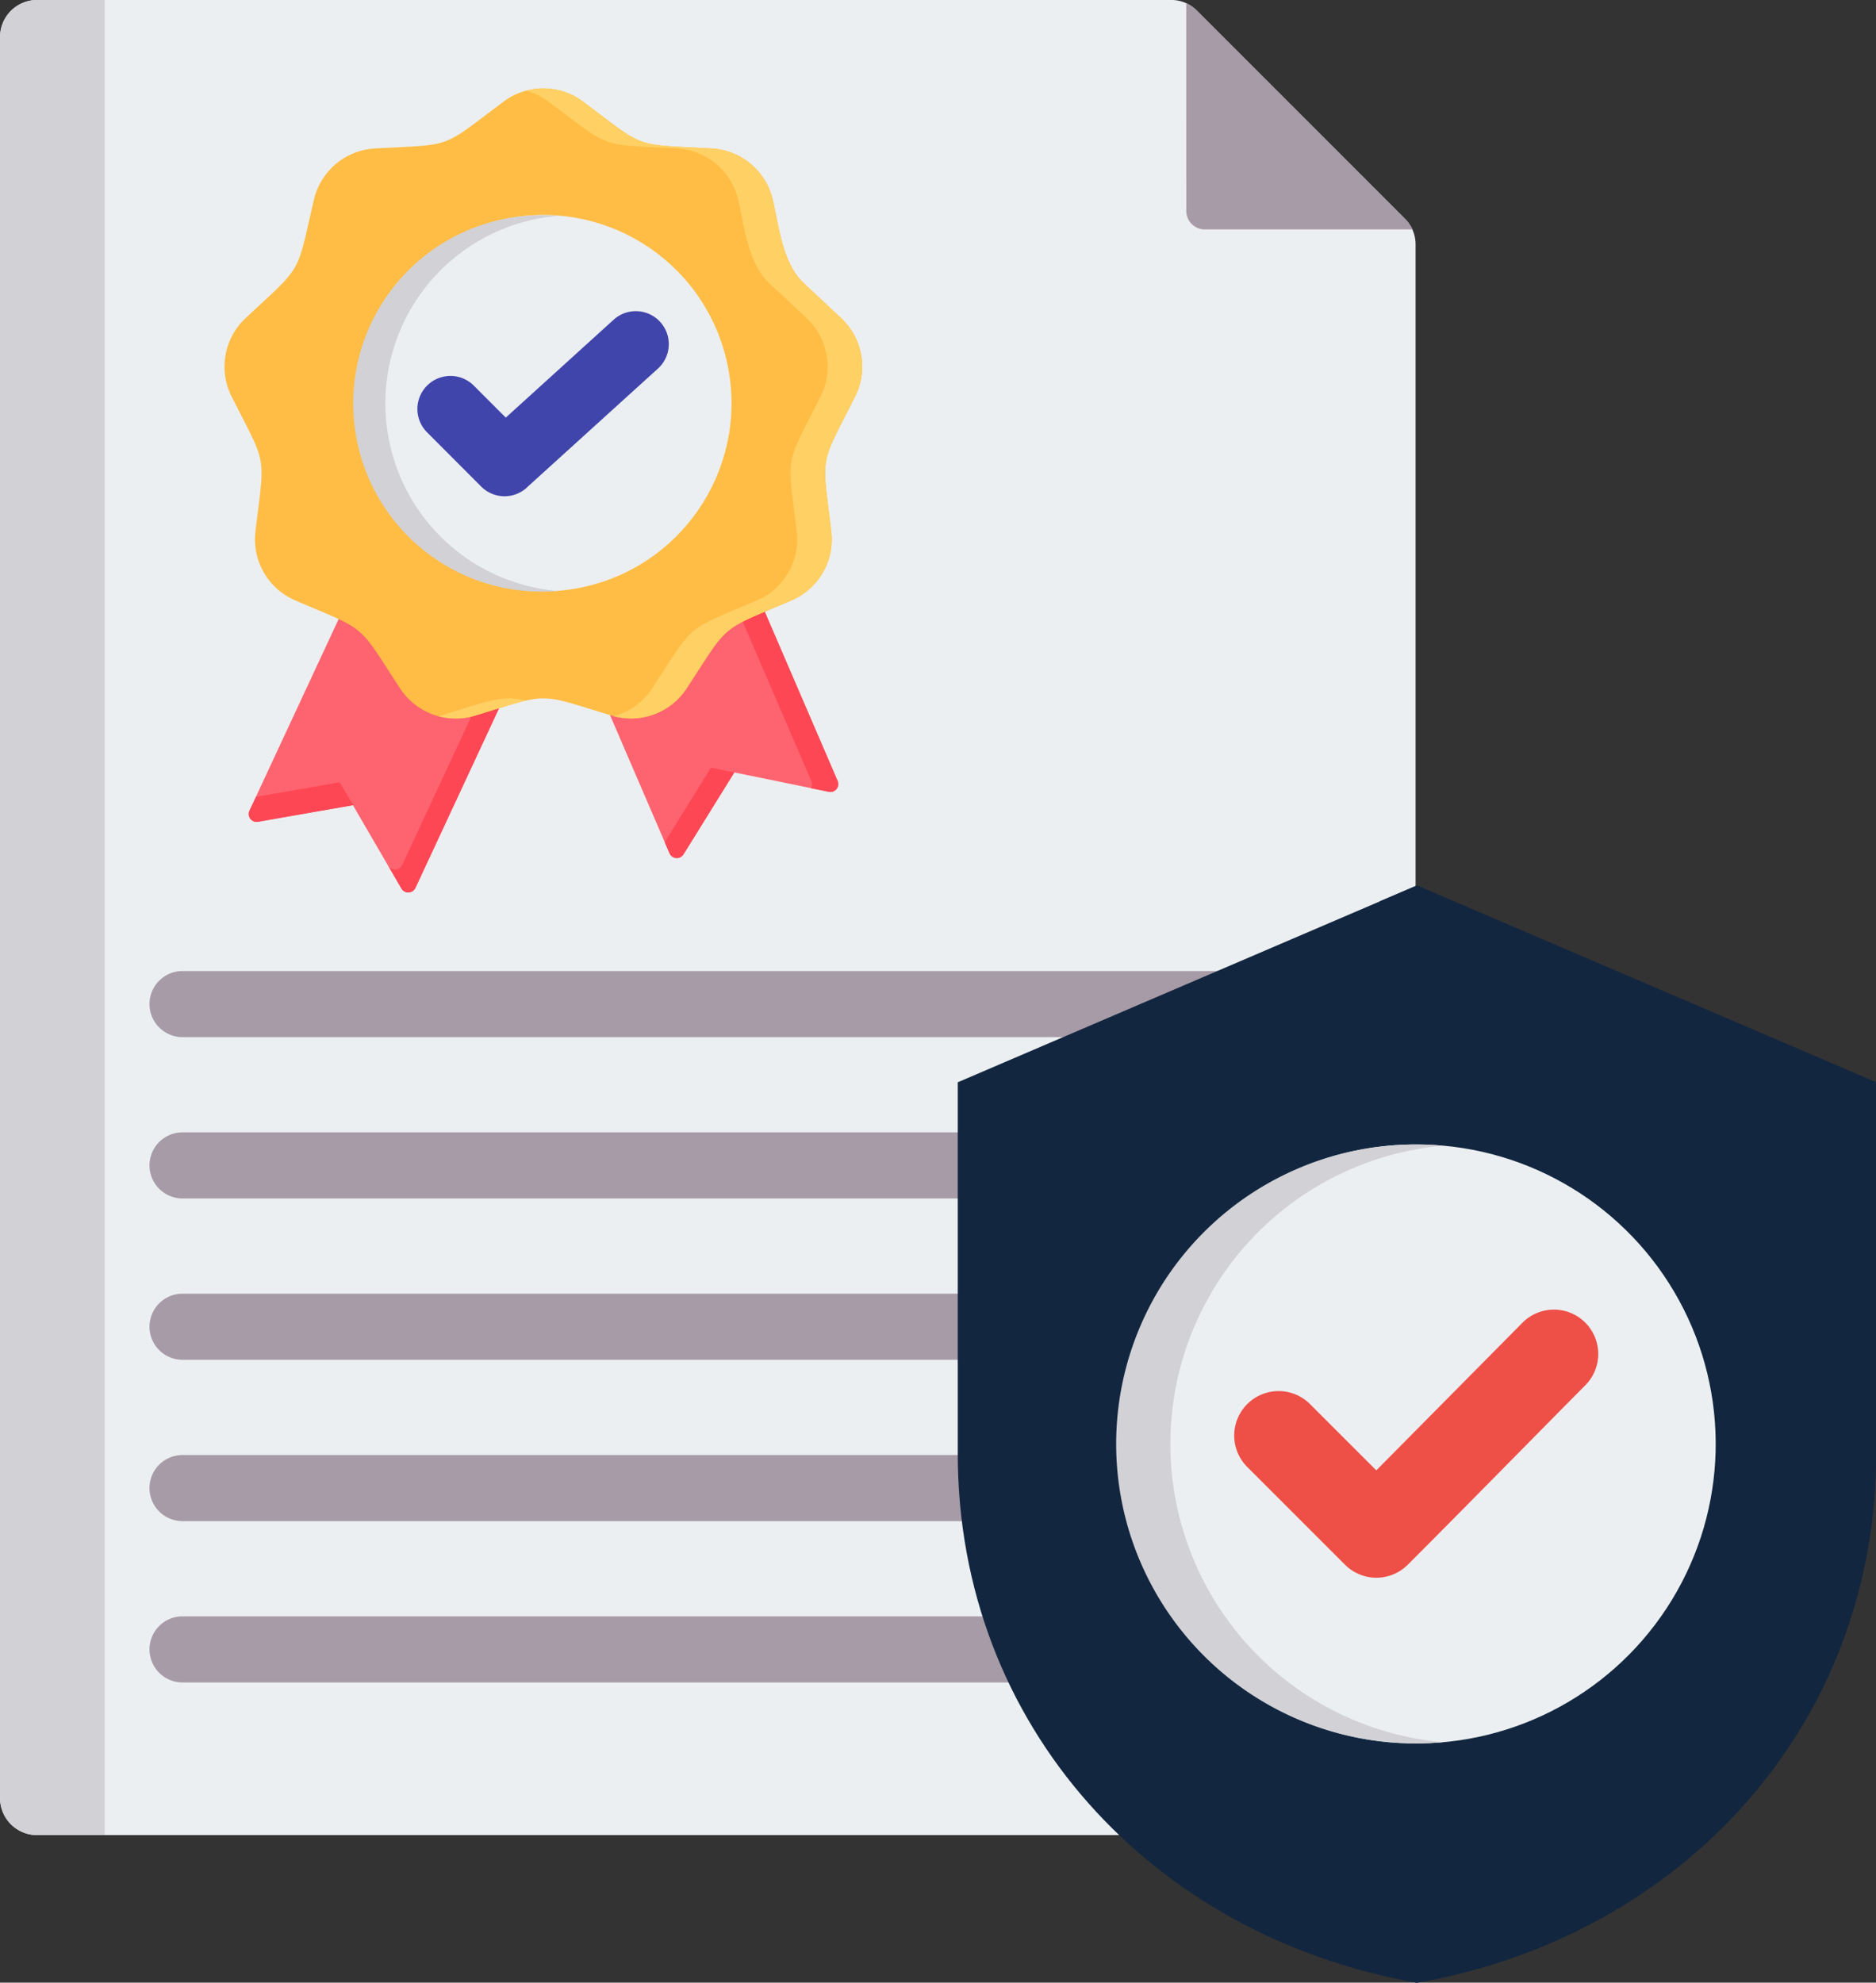 <svg xmlns="http://www.w3.org/2000/svg" width="86.329" height="91.216" viewBox="0 0 86.329 91.216">
  <rect x="0" y="0" width="86.329" height="91.216" fill="#333333" stroke="none"/>
  <g id="Grupo_1103439" data-name="Grupo 1103439" transform="translate(-28.859 -16.001)">
    <g id="Grupo_1103436" data-name="Grupo 1103436" transform="translate(28.859 16.001)">
      <path id="Trazado_913586" data-name="Trazado 913586" d="M30.561,16H82.743a1.644,1.644,0,0,1,1.2.5L93.5,26.057a1.644,1.644,0,0,1,.5,1.2V98.729a1.706,1.706,0,0,1-1.7,1.7H30.561a1.706,1.706,0,0,1-1.7-1.7V17.7a1.706,1.706,0,0,1,1.7-1.7Z" transform="translate(-28.859 -16.001)" fill="#eceff1" fill-rule="evenodd"/>
      <path id="Trazado_913587" data-name="Trazado 913587" d="M30.561,16h3.114v84.431H30.561a1.706,1.706,0,0,1-1.7-1.7V17.7a1.706,1.706,0,0,1,1.7-1.7Z" transform="translate(-28.859 -16.001)" fill="#d1d1d6" fill-rule="evenodd"/>
      <path id="Trazado_913588" data-name="Trazado 913588" d="M316.114,16.778a1.705,1.705,0,0,1,.5.351l9.557,9.557a1.7,1.7,0,0,1,.351.5h-9.556a.853.853,0,0,1-.851-.851Z" transform="translate(-261.525 -16.63)" fill="#a79ba7" fill-rule="evenodd"/>
    </g>
    <path id="Trazado_913589" data-name="Trazado 913589" d="M66.584,254.123a1.52,1.52,0,1,1,0-3.041h48.342a1.52,1.52,0,1,1,0,3.041Zm0,29.69a1.52,1.52,0,1,1,0-3.041h48.342a1.52,1.52,0,1,1,0,3.041Zm0-7.422a1.52,1.52,0,1,1,0-3.041h48.342a1.52,1.52,0,1,1,0,3.041Zm0-7.423a1.52,1.52,0,1,1,0-3.041h48.342a1.52,1.52,0,1,1,0,3.041Zm0-7.422a1.52,1.52,0,0,1,0-3.041h48.342a1.52,1.52,0,0,1,0,3.041Z" transform="translate(-29.325 -190.407)" fill="#a79ba7" fill-rule="evenodd"/>
    <g id="Grupo_1103437" data-name="Grupo 1103437" transform="translate(39.193 20.069)">
      <path id="Trazado_913590" data-name="Trazado 913590" d="M178.673,148.844l-6.757,5.6,3.624,8.413a.364.364,0,0,0,.643.048l2.339-3.769,4.346.89a.363.363,0,0,0,.407-.5Z" transform="translate(-155.064 -127.667)" fill="#fe646f" fill-rule="evenodd"/>
      <path id="Trazado_913591" data-name="Trazado 913591" d="M193.176,148.844l-.893.741,4.283,9.944a.359.359,0,0,1-.021.331l.827.169a.363.363,0,0,0,.407-.5Zm-3.354,13.5,2.128-3.428,1.076.22-2.339,3.769a.364.364,0,0,1-.643-.048Z" transform="translate(-169.567 -127.667)" fill="#fd4755" fill-rule="evenodd"/>
      <path id="Trazado_913592" data-name="Trazado 913592" d="M101.618,161.378,96.76,171.813a.364.364,0,0,1-.644.029l-2.229-3.835-4.37.764a.363.363,0,0,1-.392-.512l4.805-10.321Z" transform="translate(-87.978 -135.033)" fill="#fe646f" fill-rule="evenodd"/>
      <path id="Trazado_913593" data-name="Trazado 913593" d="M101.619,174.3l-4.858,10.435a.364.364,0,0,1-.644.029l-2.229-3.835-4.37.764a.363.363,0,0,1-.392-.512l.3-.635,3.853-.673,2.229,3.835a.364.364,0,0,0,.644-.029l4.557-9.788Z" transform="translate(-87.978 -147.952)" fill="#fd4755" fill-rule="evenodd"/>
      <path id="Trazado_913594" data-name="Trazado 913594" d="M99.761,38.035c2.9,2.174,2.246,1.935,5.869,2.136a3.055,3.055,0,0,1,2.84,2.383c.3,1.282.447,2.9,1.426,3.816l1.7,1.593a3.055,3.055,0,0,1,.644,3.651c-1.637,3.238-1.515,2.548-1.085,6.151a3.055,3.055,0,0,1-1.854,3.21c-3.336,1.428-2.8.978-4.785,4.015a3.056,3.056,0,0,1-3.483,1.268c-3.473-1.05-2.772-1.05-6.246,0A3.055,3.055,0,0,1,91.3,64.99c-1.986-3.037-1.449-2.586-4.785-4.015a3.055,3.055,0,0,1-1.853-3.21c.431-3.6.552-2.912-1.085-6.151a3.055,3.055,0,0,1,.644-3.651c2.646-2.483,2.3-1.876,3.123-5.409a3.056,3.056,0,0,1,2.84-2.383c3.623-.2,2.964.038,5.869-2.136a3.055,3.055,0,0,1,3.707,0Z" transform="translate(-83.238 -37.409)" fill="#ffbd45" fill-rule="evenodd"/>
      <path id="Trazado_913595" data-name="Trazado 913595" d="M141.7,38.036c2.9,2.174,2.246,1.935,5.869,2.136a3.055,3.055,0,0,1,2.84,2.383c.3,1.282.447,2.9,1.426,3.816l1.7,1.593a3.055,3.055,0,0,1,.644,3.651c-1.637,3.238-1.515,2.548-1.085,6.151a3.055,3.055,0,0,1-1.854,3.21c-3.335,1.428-2.8.978-4.785,4.015a3.053,3.053,0,0,1-3.365,1.3,3.073,3.073,0,0,0,1.777-1.3c1.986-3.037,1.449-2.586,4.785-4.015a3.055,3.055,0,0,0,1.853-3.21c-.431-3.6-.552-2.912,1.085-6.151a3.055,3.055,0,0,0-.644-3.651l-1.7-1.593c-.979-.918-1.125-2.535-1.426-3.816a3.056,3.056,0,0,0-2.84-2.383c-3.623-.2-2.964.038-5.869-2.136a3.141,3.141,0,0,0-1.059-.52A3.056,3.056,0,0,1,141.7,38.036Zm-2.648,27.537c-1.124-.256-1.558-.027-3.917.686l-.118.033a3.1,3.1,0,0,0,1.707-.033C137.839,65.922,138.523,65.693,139.054,65.573Z" transform="translate(-125.179 -37.409)" fill="#ffd064" fill-rule="evenodd"/>
      <circle id="Elipse_11548" data-name="Elipse 11548" cx="8.657" cy="8.657" r="8.657" transform="translate(4.254 8.048) rotate(-13.3)" fill="#eceff1"/>
      <path id="Trazado_913596" data-name="Trazado 913596" d="M123.536,68.121q.349,0,.692.028a8.657,8.657,0,0,0,0,17.258q-.342.027-.692.028a8.657,8.657,0,1,1,0-17.313Z" transform="translate(-108.866 -62.285)" fill="#d1d1d6" fill-rule="evenodd"/>
      <path id="Trazado_913597" data-name="Trazado 913597" d="M130.378,96.822a1.52,1.52,0,1,1,2.15-2.15L134,96.144l4.983-4.522a1.518,1.518,0,0,1,2.043,2.245l-6,5.441-.008.009a1.52,1.52,0,0,1-2.15,0Z" transform="translate(-121.059 -80.999)" fill="#4045ab" fill-rule="evenodd"/>
    </g>
    <g id="Grupo_1103438" data-name="Grupo 1103438" transform="translate(72.93 56.739)">
      <path id="Trazado_913598" data-name="Trazado 913598" d="M281.9,230.37l21.129,9.055V256.51c0,12.54-8.979,22.221-21.129,24.339-12.15-2.118-21.129-11.8-21.129-24.339V239.425Z" transform="translate(-260.768 -230.37)" fill="#12263f" fill-rule="evenodd"/>
      <path id="Trazado_913599" data-name="Trazado 913599" d="M364.572,230.37l21.129,9.055V256.51c0,12.54-8.979,22.221-21.129,24.339q-.308-.054-.614-.114c11.081-2.806,19.05-12.08,19.05-23.894V239.755l-20.168-8.643Z" transform="translate(-343.443 -230.37)" fill="#12263f" fill-rule="evenodd"/>
      <circle id="Elipse_11549" data-name="Elipse 11549" cx="13.779" cy="13.779" r="13.779" transform="translate(6.997 39.138) rotate(-88.625)" fill="#eceff1"/>
      <path id="Trazado_913600" data-name="Trazado 913600" d="M312.923,293.071c.421,0,.837.02,1.248.057a13.779,13.779,0,0,0,0,27.445c-.411.037-.827.057-1.248.057a13.779,13.779,0,1,1,0-27.559Z" transform="translate(-291.851 -281.156)" fill="#d1d1d6" fill-rule="evenodd"/>
      <path id="Trazado_913601" data-name="Trazado 913601" d="M334.137,340.566l6.7-6.767a2.04,2.04,0,1,1,2.894,2.875c-2.717,2.742-5.416,5.5-8.145,8.232a2.044,2.044,0,0,1-2.89,0l-4.529-4.529a2.044,2.044,0,0,1,2.89-2.89Z" transform="translate(-314.874 -313.656)" fill="#ee4f47" fill-rule="evenodd"/>
    </g>
  </g>
</svg>
